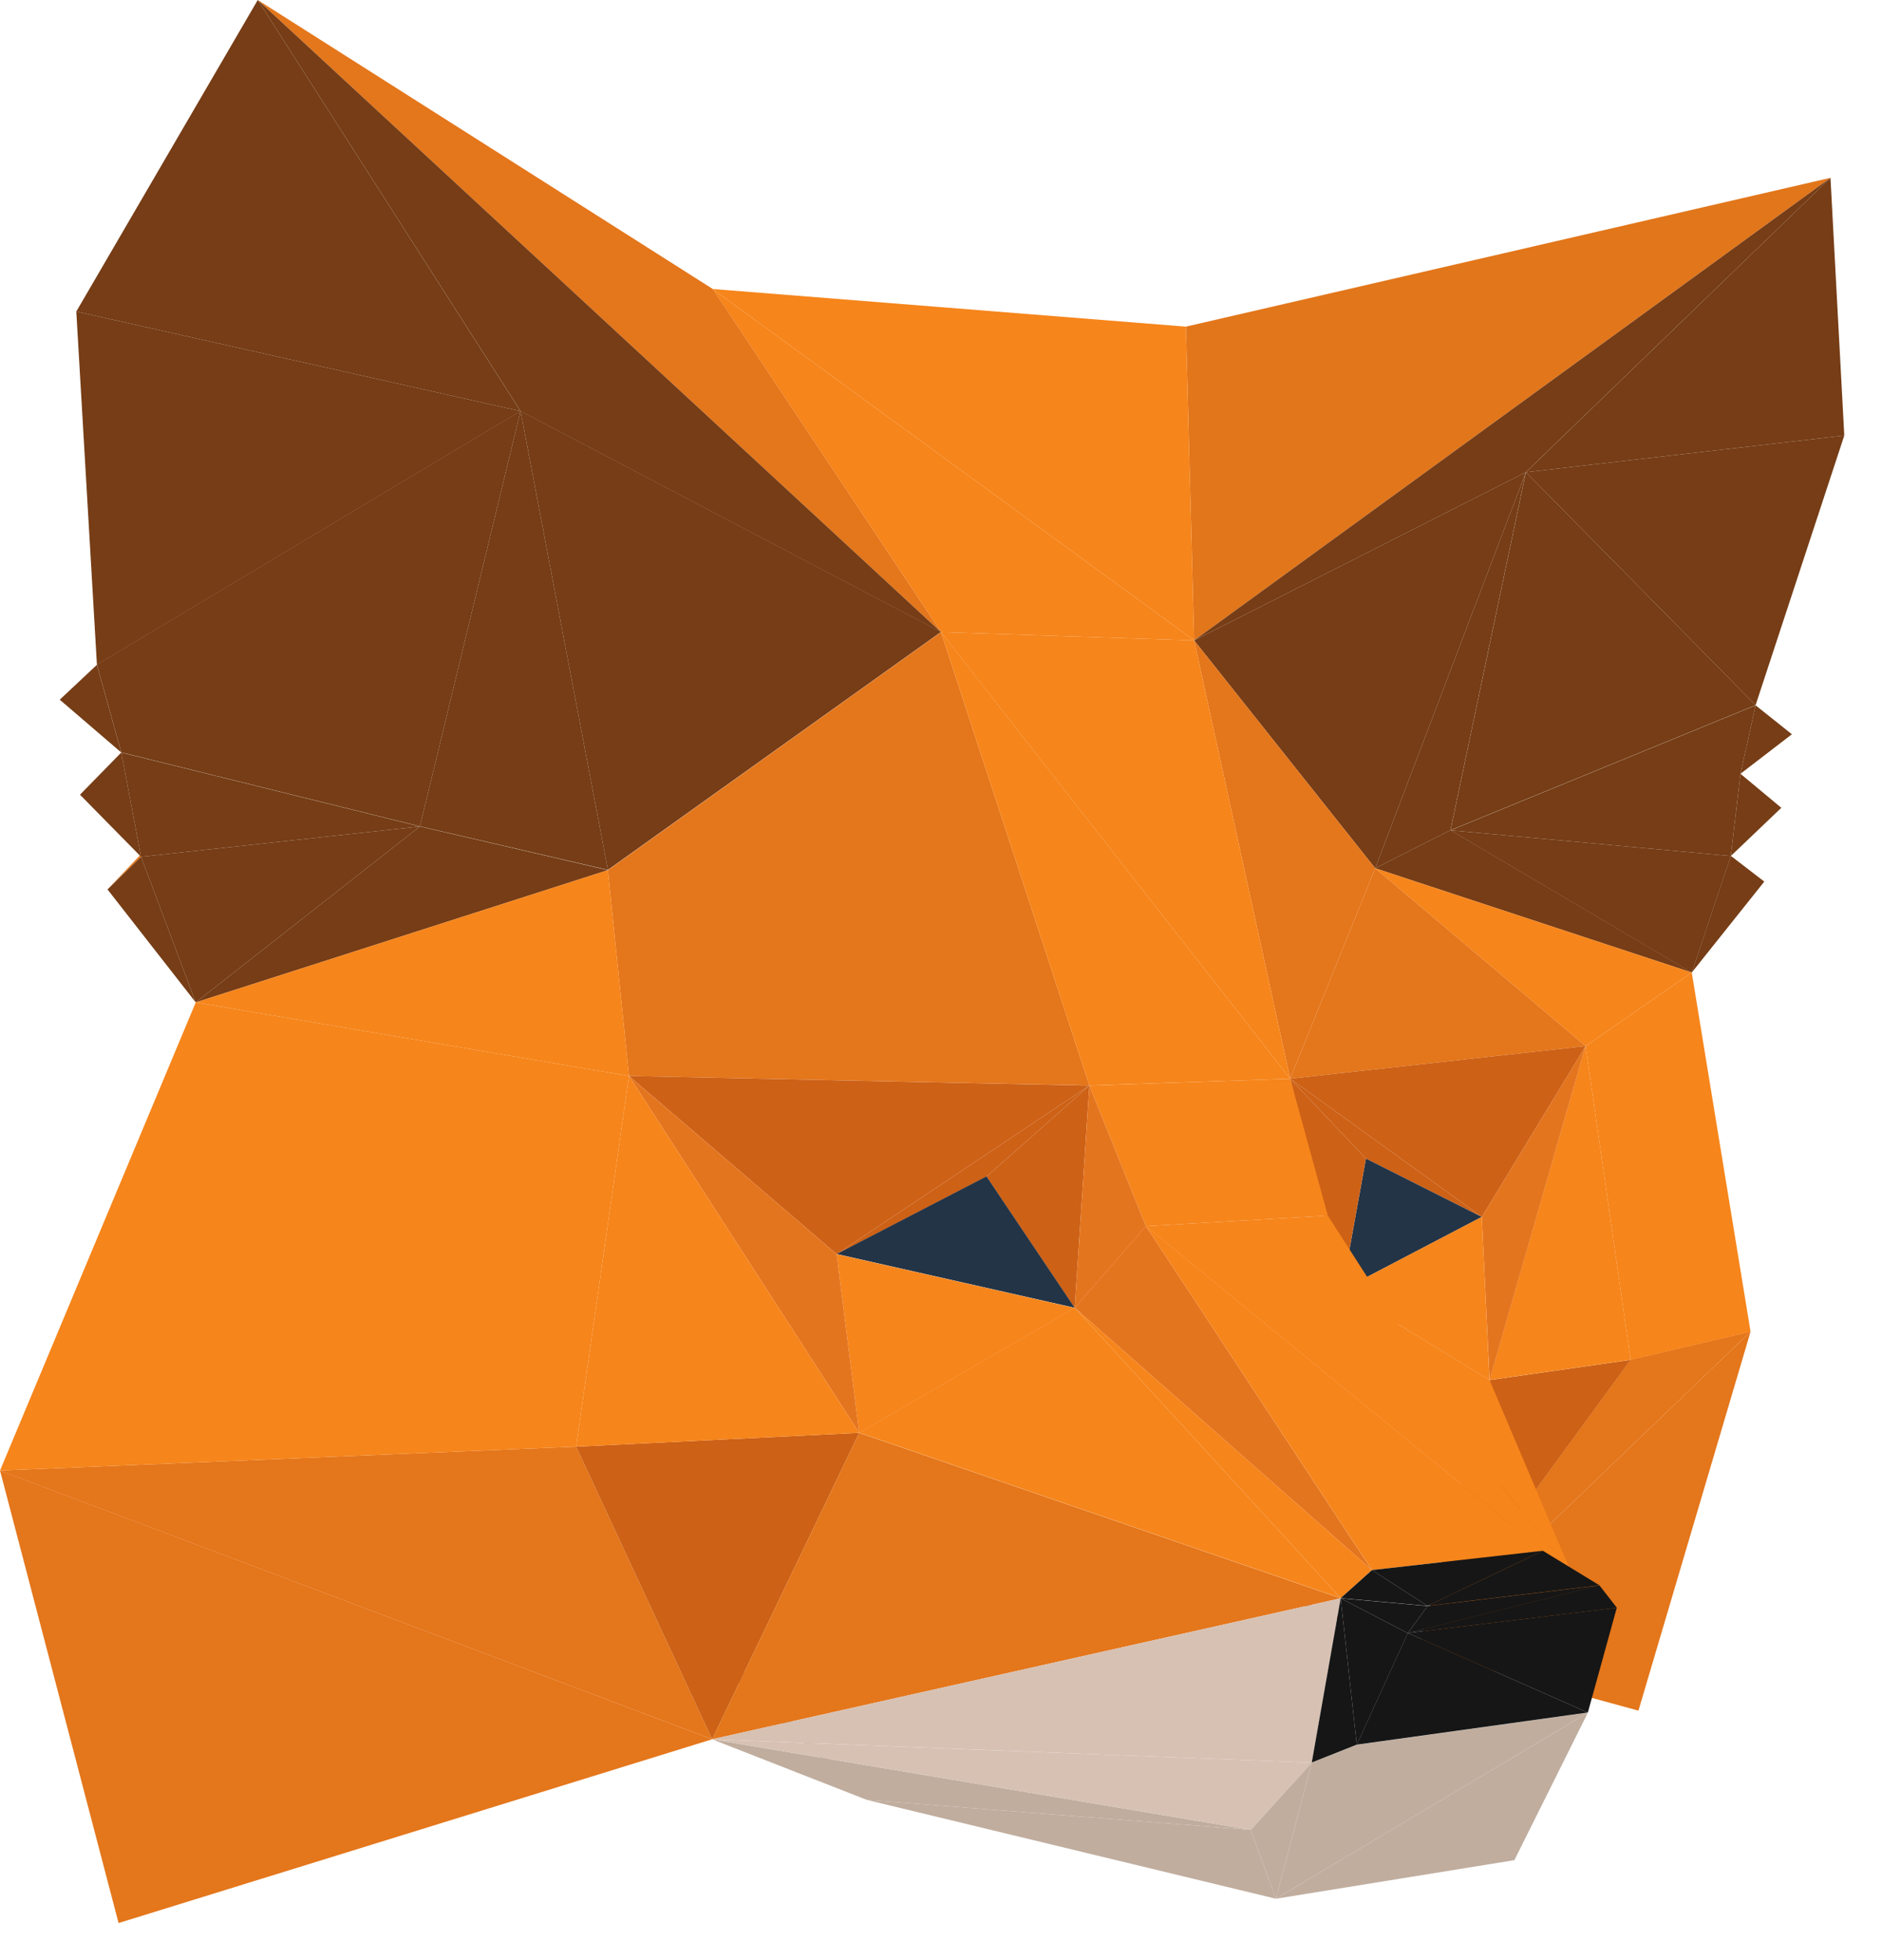 <svg width="24" height="25" viewBox="0 0 24 25" fill="none" xmlns="http://www.w3.org/2000/svg">
<path d="M22.324 16.984L20.894 21.818L18.087 21.051L22.324 16.984Z" fill="#E4761B"/>
<path d="M18.087 21.051L20.794 17.342L22.324 16.984L18.087 21.051Z" fill="#E4761B"/>
<path d="M20.22 13.342L22.324 16.986L20.794 17.344L20.22 13.342ZM20.22 13.342L21.574 12.404L22.324 16.986L20.22 13.342Z" fill="#F6851B"/>
<path d="M18.498 10.59L22.388 8.996L22.195 9.869L18.498 10.59ZM22.072 10.918L18.498 10.59L22.195 9.869L22.072 10.918Z" fill="#763D16"/>
<path d="M22.072 10.918L21.574 12.406L18.498 10.59L22.072 10.918ZM22.851 9.365L22.195 9.869L22.388 8.996L22.851 9.365ZM22.072 10.918L22.195 9.869L22.716 10.303L22.072 10.918Z" fill="#763D16"/>
<path d="M15.07 19.875L16.043 20.186L18.087 21.053L15.07 19.875Z" fill="#E2761B"/>
<path d="M21.574 12.404L22.072 10.916L22.499 11.244L21.574 12.404ZM21.574 12.404L17.537 11.074L18.497 10.588L21.574 12.404Z" fill="#763D16"/>
<path d="M19.458 6.023L18.497 10.588L17.537 11.074L19.458 6.023Z" fill="#763D16"/>
<path d="M22.388 8.994L18.498 10.588L19.459 6.023L22.388 8.994Z" fill="#763D16"/>
<path d="M19.459 6.023L23.519 5.555L22.388 8.994L19.459 6.023Z" fill="#763D16"/>
<path d="M21.574 12.404L20.22 13.342L17.537 11.074L21.574 12.404Z" fill="#F6851B"/>
<path d="M23.343 2.268L23.519 5.555L19.459 6.023L23.343 2.268Z" fill="#763D16"/>
<path d="M23.343 2.268L15.228 8.168L15.123 4.166L23.343 2.268Z" fill="#E2761B"/>
<path d="M9.088 3.686L15.123 4.166L15.228 8.168L9.088 3.686Z" fill="#F6851B"/>
<path d="M17.537 11.074L15.228 8.168L19.458 6.023L17.537 11.074Z" fill="#763D16"/>
<path d="M17.537 11.074L20.22 13.342L16.453 13.758L17.537 11.074Z" fill="#E4761B"/>
<path d="M16.453 13.758L15.228 8.168L17.537 11.074L16.453 13.758Z" fill="#E4761B"/>
<path d="M19.458 6.023L15.228 8.168L23.343 2.268L19.458 6.023Z" fill="#763D16"/>
<path d="M9.14 20.959L11.056 22.957L8.449 20.584L9.14 20.959Z" fill="#C0AD9E"/>
<path d="M18.087 21.053L18.996 17.602L20.794 17.344L18.087 21.053Z" fill="#CD6116"/>
<path d="M1.371 11.344L4.687 7.857L1.799 10.928L1.371 11.344Z" fill="#E2761B"/>
<path d="M20.794 17.343L18.995 17.601L20.22 13.341L20.794 17.343ZM15.228 8.168L12 8.062L9.088 3.686L15.228 8.168Z" fill="#F6851B"/>
<path d="M20.22 13.342L18.996 17.601L18.896 15.521L20.22 13.342Z" fill="#E4751F"/>
<path d="M16.453 13.758L20.22 13.342L18.896 15.521L16.453 13.758Z" fill="#CD6116"/>
<path d="M11.999 8.062L15.228 8.168L16.453 13.758L11.999 8.062Z" fill="#F6851B"/>
<path d="M12 8.062L3.287 0L9.088 3.685L12 8.062ZM9.082 22.183L1.512 24.527L0 18.755L9.082 22.183Z" fill="#E4761B"/>
<path d="M2.496 12.785L5.355 10.541L7.752 11.098L2.496 12.785Z" fill="#763D16"/>
<path d="M7.752 11.095L5.355 10.539L6.638 5.242L7.752 11.095Z" fill="#763D16"/>
<path d="M1.799 10.928L5.355 10.541L2.496 12.785L1.799 10.928Z" fill="#763D16"/>
<path d="M18.896 15.521L17.419 14.777L16.453 13.758L18.896 15.521Z" fill="#CD6116"/>
<path d="M1.799 10.928L1.547 9.598L5.355 10.541L1.799 10.928Z" fill="#763D16"/>
<path d="M17.115 16.453L17.419 14.777L18.896 15.521L17.115 16.453Z" fill="#233447"/>
<path d="M18.995 17.602L17.115 16.453L18.896 15.521L18.995 17.602Z" fill="#F6851B"/>
<path d="M5.355 10.539L1.547 9.596L1.236 8.476L5.355 10.539ZM6.638 5.242L5.355 10.539L1.236 8.476L6.638 5.242ZM6.638 5.242L12 8.06L7.752 11.095L6.638 5.242Z" fill="#763D16"/>
<path d="M7.752 11.098L12 8.062L13.892 13.845L7.752 11.098ZM13.892 13.845L8.021 13.723L7.752 11.098L13.892 13.845Z" fill="#E4761B"/>
<path d="M2.496 12.785L7.752 11.098L8.021 13.723L2.496 12.785ZM16.453 13.758L13.892 13.845L12 8.062L16.453 13.758Z" fill="#F6851B"/>
<path d="M17.419 14.777L17.115 16.453L16.453 13.758L17.419 14.777Z" fill="#CD6116"/>
<path d="M3.287 0L12 8.062L6.639 5.244L3.287 0Z" fill="#763D16"/>
<path d="M0 18.756L7.347 18.451L9.082 22.183L0 18.756Z" fill="#E4761B"/>
<path d="M9.082 22.183L7.347 18.451L10.957 18.275L9.082 22.183Z" fill="#CD6116"/>
<path d="M17.115 16.453L18.995 17.601L20.033 20.045L17.115 16.453ZM8.021 13.723L0 18.756L2.496 12.785L8.021 13.723ZM7.347 18.451L0 18.756L8.021 13.723L7.347 18.451ZM16.453 13.758L16.933 15.504L14.613 15.639L16.453 13.758ZM14.613 15.639L13.892 13.846L16.453 13.758L14.613 15.639Z" fill="#F6851B"/>
<path d="M11.056 22.957L9.082 22.184L15.948 23.338L11.056 22.957Z" fill="#C0AD9E"/>
<path d="M2.496 12.785L1.371 11.344L1.799 10.928L2.496 12.785Z" fill="#763D16"/>
<path d="M16.728 22.482L15.948 23.338L9.082 22.184L16.728 22.482Z" fill="#D7C1B3"/>
<path d="M17.097 20.385L9.082 22.183L10.957 18.275L17.097 20.385Z" fill="#E4761B"/>
<path d="M9.082 22.183L17.097 20.385L16.728 22.482L9.082 22.183Z" fill="#D7C1B3"/>
<path d="M1.236 8.478L0.973 3.973L6.638 5.244L1.236 8.478ZM1.799 10.928L1.02 10.136L1.547 9.597L1.799 10.928Z" fill="#763D16"/>
<path d="M12.58 15.006L13.892 13.846L13.705 16.682L12.58 15.006Z" fill="#CD6116"/>
<path d="M13.892 13.846L12.58 15.006L10.67 15.996L13.892 13.846Z" fill="#CD6116"/>
<path d="M20.033 20.045L19.675 19.781L17.115 16.453L20.033 20.045Z" fill="#F6851B"/>
<path d="M10.67 15.996L8.021 13.723L13.892 13.846L10.67 15.996Z" fill="#CD6116"/>
<path d="M13.705 16.682L13.892 13.846L14.613 15.639L13.705 16.682Z" fill="#E4751F"/>
<path d="M0.762 8.924L1.236 8.479L1.547 9.598L0.762 8.924Z" fill="#763D16"/>
<path d="M13.705 16.68L10.67 15.994L12.58 15.004L13.705 16.68Z" fill="#233447"/>
<path d="M6.638 5.244L0.973 3.973L3.287 0L6.638 5.244Z" fill="#763D16"/>
<path d="M15.949 23.338L16.271 24.217L11.056 22.957L15.949 23.338Z" fill="#C0AD9E"/>
<path d="M10.957 18.275L10.67 15.996L13.705 16.682L10.957 18.275Z" fill="#F6851B"/>
<path d="M8.021 13.723L10.67 15.996L10.957 18.275L8.021 13.723Z" fill="#E4751F"/>
<path d="M14.613 15.639L16.933 15.504L19.675 19.781L14.613 15.639ZM8.021 13.723L10.957 18.275L7.347 18.451L8.021 13.723Z" fill="#F6851B"/>
<path d="M14.613 15.637L17.495 20.025L13.705 16.68L14.613 15.637Z" fill="#E4751F"/>
<path d="M13.705 16.68L17.495 20.025L17.097 20.383L13.705 16.68Z" fill="#F6851B"/>
<path d="M17.097 20.383L10.957 18.273L13.705 16.68L17.097 20.383ZM19.675 19.779L17.496 20.025L14.613 15.637L19.675 19.779Z" fill="#F6851B"/>
<path d="M20.249 21.844L19.312 23.725L16.271 24.217L20.249 21.844ZM16.271 24.217L15.949 23.338L16.728 22.482L16.271 24.217Z" fill="#C0AD9E"/>
<path d="M16.728 22.482L17.302 22.254L16.271 24.217L16.728 22.482ZM16.271 24.217L17.302 22.254L20.249 21.844L16.271 24.217Z" fill="#C0AD9E"/>
<path d="M19.675 19.779L20.396 20.219L18.205 20.482L19.675 19.779Z" fill="#161616"/>
<path d="M18.204 20.482L17.495 20.025L19.675 19.779L18.204 20.482ZM17.952 20.828L20.618 20.506L20.249 21.842L17.952 20.828Z" fill="#161616"/>
<path d="M20.249 21.842L17.302 22.252L17.953 20.828L20.249 21.842ZM17.302 22.252L16.728 22.48L17.097 20.383L17.302 22.252ZM17.097 20.383L17.496 20.025L18.204 20.482L17.097 20.383ZM20.396 20.219L20.619 20.506L17.953 20.828L20.396 20.219Z" fill="#161616"/>
<path d="M17.953 20.83L18.205 20.484L20.396 20.221L17.953 20.83ZM17.097 20.385L17.953 20.83L17.302 22.254L17.097 20.385Z" fill="#161616"/>
<path d="M18.205 20.484L17.953 20.83L17.097 20.385L18.205 20.484Z" fill="#161616"/>
</svg>
